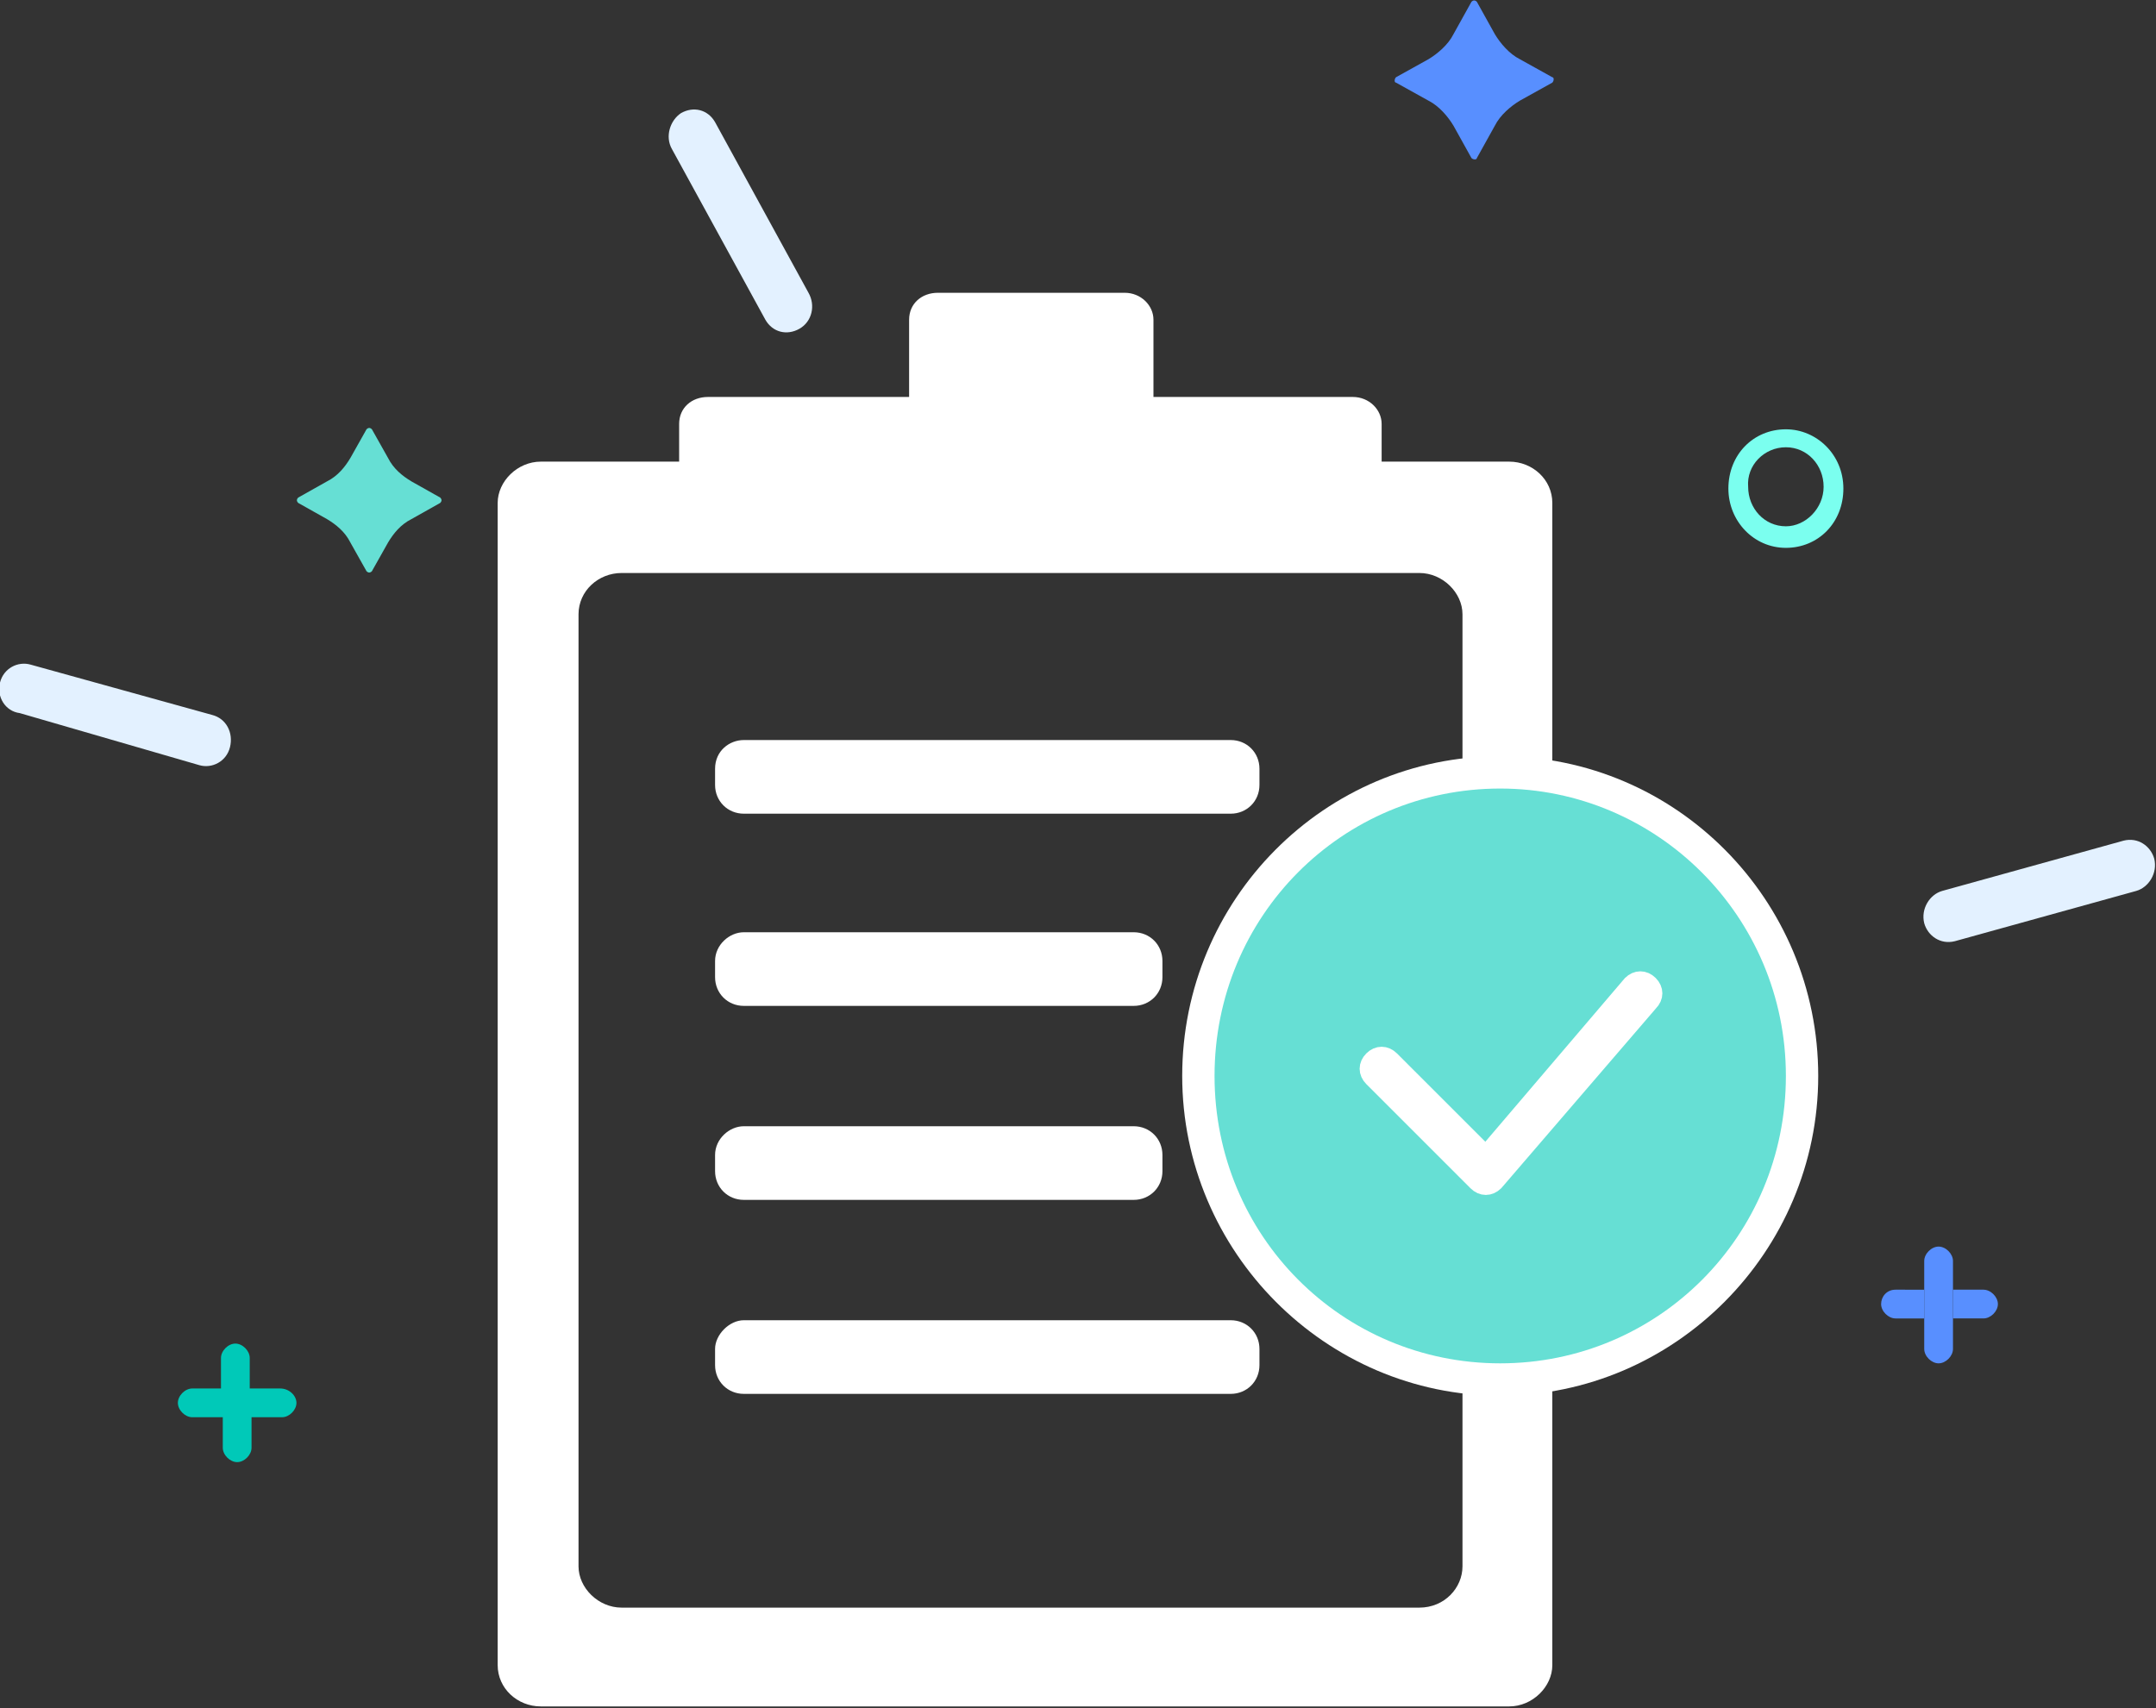 <?xml version="1.0" encoding="utf-8"?>
<!-- Generator: Adobe Illustrator 19.0.0, SVG Export Plug-In . SVG Version: 6.00 Build 0)  -->
<svg version="1.1" id="图层_1" xmlns="http://www.w3.org/2000/svg" xmlns:xlink="http://www.w3.org/1999/xlink" x="0px" y="0px"
	 viewBox="-147.3 -14.9 120 95.1" style="enable-background:new -147.3 -14.9 120 95.1;" xml:space="preserve">
<rect x="-147.3" y="-14.9" width="120" height="95.1" fill="#333333" stroke="none"/>
<style type="text/css">
	.st0{fill:#FFFFFF;}
	.st1{fill:#00C9B8;}
	.st2{fill:#588FFF;}
	.st3{fill:#E3F1FF;}
	.st4{fill:#7BFFEF;}
	.st5{fill:#66DFD4;}
	.st6{fill:#FFFFFF;stroke:#FFFFFF;stroke-linejoin:round;stroke-miterlimit:10;}
</style>
<path class="st0" d="M-63.8,27.2c9.8,0,17.7,8,17.7,17.8s-8,17.8-17.7,17.8s-17.7-8-17.7-17.8S-73.6,27.2-63.8,27.2z"/>
<path class="st1" d="M-131.7,62.4h-1.7v-1.7c0-0.4-0.4-0.8-0.8-0.8s-0.8,0.4-0.8,0.8v1.7h-1.6c-0.4,0-0.8,0.4-0.8,0.8
	s0.4,0.8,0.8,0.8h1.7v1.7c0,0.4,0.4,0.8,0.8,0.8s0.8-0.4,0.8-0.8V64h1.7c0.4,0,0.8-0.4,0.8-0.8S-131.2,62.4-131.7,62.4z"/>
<g>
	<path class="st0" d="M-63.3,10.8h-53.9c-1.3,0-2.4,1.1-2.4,2.3v64.7c0,1.3,1.1,2.3,2.4,2.3h53.9c1.3,0,2.4-1.1,2.4-2.3V13.1
		C-60.9,11.8-62,10.8-63.3,10.8 M-68.3,74.6h-44.4c-1.3,0-2.4-1.1-2.4-2.3v-53c0-1.3,1.1-2.3,2.4-2.3h44.4c1.3,0,2.4,1.1,2.4,2.3v53
		C-65.9,73.5-66.9,74.6-68.3,74.6z"/>
	<path class="st0" d="M-72,14.1h-35.9c-0.9,0-1.6-0.7-1.6-1.5V8.7c0-0.9,0.7-1.5,1.6-1.5H-72c0.9,0,1.6,0.7,1.6,1.5v3.9
		C-70.4,13.4-71,14.1-72,14.1z"/>
	<path class="st0" d="M-84.7,9.8h-10.4c-0.9,0-1.6-0.7-1.6-1.5V2.9c0-0.9,0.7-1.5,1.6-1.5h10.4c0.9,0,1.6,0.7,1.6,1.5v5.4
		C-83.1,9.1-83.9,9.8-84.7,9.8z"/>
</g>
<path class="st0" d="M-105.9,58.6h27.1c0.9,0,1.6,0.7,1.6,1.6v0.9c0,0.9-0.7,1.6-1.6,1.6h-27.1c-0.9,0-1.6-0.7-1.6-1.6v-0.9
	C-107.5,59.4-106.7,58.6-105.9,58.6z M-105.9,47.8h21.7c0.9,0,1.6,0.7,1.6,1.6v0.9c0,0.9-0.7,1.6-1.6,1.6h-21.7
	c-0.9,0-1.6-0.7-1.6-1.6v-0.9C-107.5,48.5-106.7,47.8-105.9,47.8z M-105.9,37h21.7c0.9,0,1.6,0.7,1.6,1.6v0.9c0,0.9-0.7,1.6-1.6,1.6
	h-21.7c-0.9,0-1.6-0.7-1.6-1.6v-0.9C-107.5,37.7-106.7,37-105.9,37z"/>
<path class="st0" d="M-105.9,26.3h27.1c0.9,0,1.6,0.7,1.6,1.6v0.9c0,0.9-0.7,1.6-1.6,1.6h-27.1c-0.9,0-1.6-0.7-1.6-1.6v-0.9
	C-107.5,26.9-106.7,26.3-105.9,26.3z"/>
<path class="st2" d="M-65.4-14.8l-1,1.8c-0.3,0.6-0.9,1.1-1.4,1.4l-1.8,1c-0.1,0.1-0.1,0.3,0,0.3l1.8,1c0.6,0.3,1.1,0.9,1.4,1.4
	l1,1.8c0.1,0.1,0.3,0.1,0.3,0l1-1.8c0.3-0.6,0.9-1.1,1.4-1.4l1.8-1c0.1-0.1,0.1-0.3,0-0.3l-1.8-1c-0.6-0.3-1.1-0.9-1.4-1.4l-1-1.8
	C-65.2-14.9-65.3-14.9-65.4-14.8z"/>
<path class="st3" d="M-29.1,31.9c0.8-0.2,1.5,0.3,1.7,1c0.2,0.8-0.3,1.6-1,1.8l-10.1,2.8c-0.8,0.2-1.5-0.3-1.7-1
	c-0.2-0.8,0.3-1.6,1-1.8L-29.1,31.9z M-147.3,23.1c0.2-0.8,1-1.2,1.7-1l10.1,2.8c0.8,0.2,1.2,1,1,1.8s-1,1.2-1.7,1l-10-2.9
	C-147,24.7-147.5,23.9-147.3,23.1z M-109.4-8.6c0.7-0.4,1.5-0.2,1.9,0.5l5.2,9.5c0.4,0.7,0.2,1.6-0.5,2c-0.7,0.4-1.5,0.2-1.9-0.5
	l-5.2-9.5C-110.3-7.3-110-8.2-109.4-8.6z"/>
<g>
	<path class="st2" d="M-41.8,56.9c-0.5,0-0.8,0.4-0.8,0.8s0.4,0.8,0.8,0.8h1.6v-1.6H-41.8z"/>
	<path class="st2" d="M-36.9,56.9h-1.7v1.6h1.7c0.4,0,0.8-0.4,0.8-0.8S-36.5,56.9-36.9,56.9z"/>
	<path class="st2" d="M-38.6,55.3c0-0.4-0.4-0.8-0.8-0.8c-0.4,0-0.8,0.4-0.8,0.8v1.6v1.6v1.7c0,0.4,0.4,0.8,0.8,0.8
		c0.4,0,0.8-0.4,0.8-0.8v-1.7v-1.6V55.3z"/>
</g>
<path class="st4" d="M-47.9,10c1.2,0,2.1,1,2.1,2.2s-1,2.2-2.1,2.2c-1.2,0-2.1-1-2.1-2.2C-50.1,11-49.1,10-47.9,10 M-47.9,9
	c-1.8,0-3.2,1.4-3.2,3.3c0,1.8,1.4,3.3,3.2,3.3s3.2-1.4,3.2-3.3C-44.7,10.4-46.2,9-47.9,9z"/>
<path class="st0" d="M-88.1,5.6c0,1.2-1,2.2-2.2,2.2s-2.2-1-2.2-2.2c0-1.2,1-2.2,2.2-2.2S-88.1,4.4-88.1,5.6z"/>
<path class="st5" d="M-126.9,9l-0.9,1.6c-0.3,0.5-0.7,1-1.3,1.3l-1.6,0.9c-0.1,0.1-0.1,0.2,0,0.3l1.6,0.9c0.5,0.3,1,0.7,1.3,1.3
	l0.9,1.6c0.1,0.1,0.2,0.1,0.3,0l0.9-1.6c0.3-0.5,0.7-1,1.3-1.3l1.6-0.9c0.1-0.1,0.1-0.2,0-0.3l-1.6-0.9c-0.5-0.3-1-0.7-1.3-1.3
	l-0.9-1.6C-126.7,8.9-126.8,8.9-126.9,9z"/>
<path class="st5" d="M-63.8,29c8.7,0,15.9,7.1,15.9,16S-55,61-63.8,61s-15.9-7.1-15.9-16S-72.6,29-63.8,29z"/>
<path class="st6" d="M-69.9,44.1c-0.3-0.3-0.7-0.3-1,0c-0.3,0.3-0.3,0.7,0,1l5.8,5.8c0.3,0.3,0.7,0.3,1,0l8.6-10
	c0.3-0.3,0.3-0.7,0-1c-0.3-0.3-0.7-0.3-1,0l-8.1,9.5L-69.9,44.1L-69.9,44.1z"/>
</svg>
